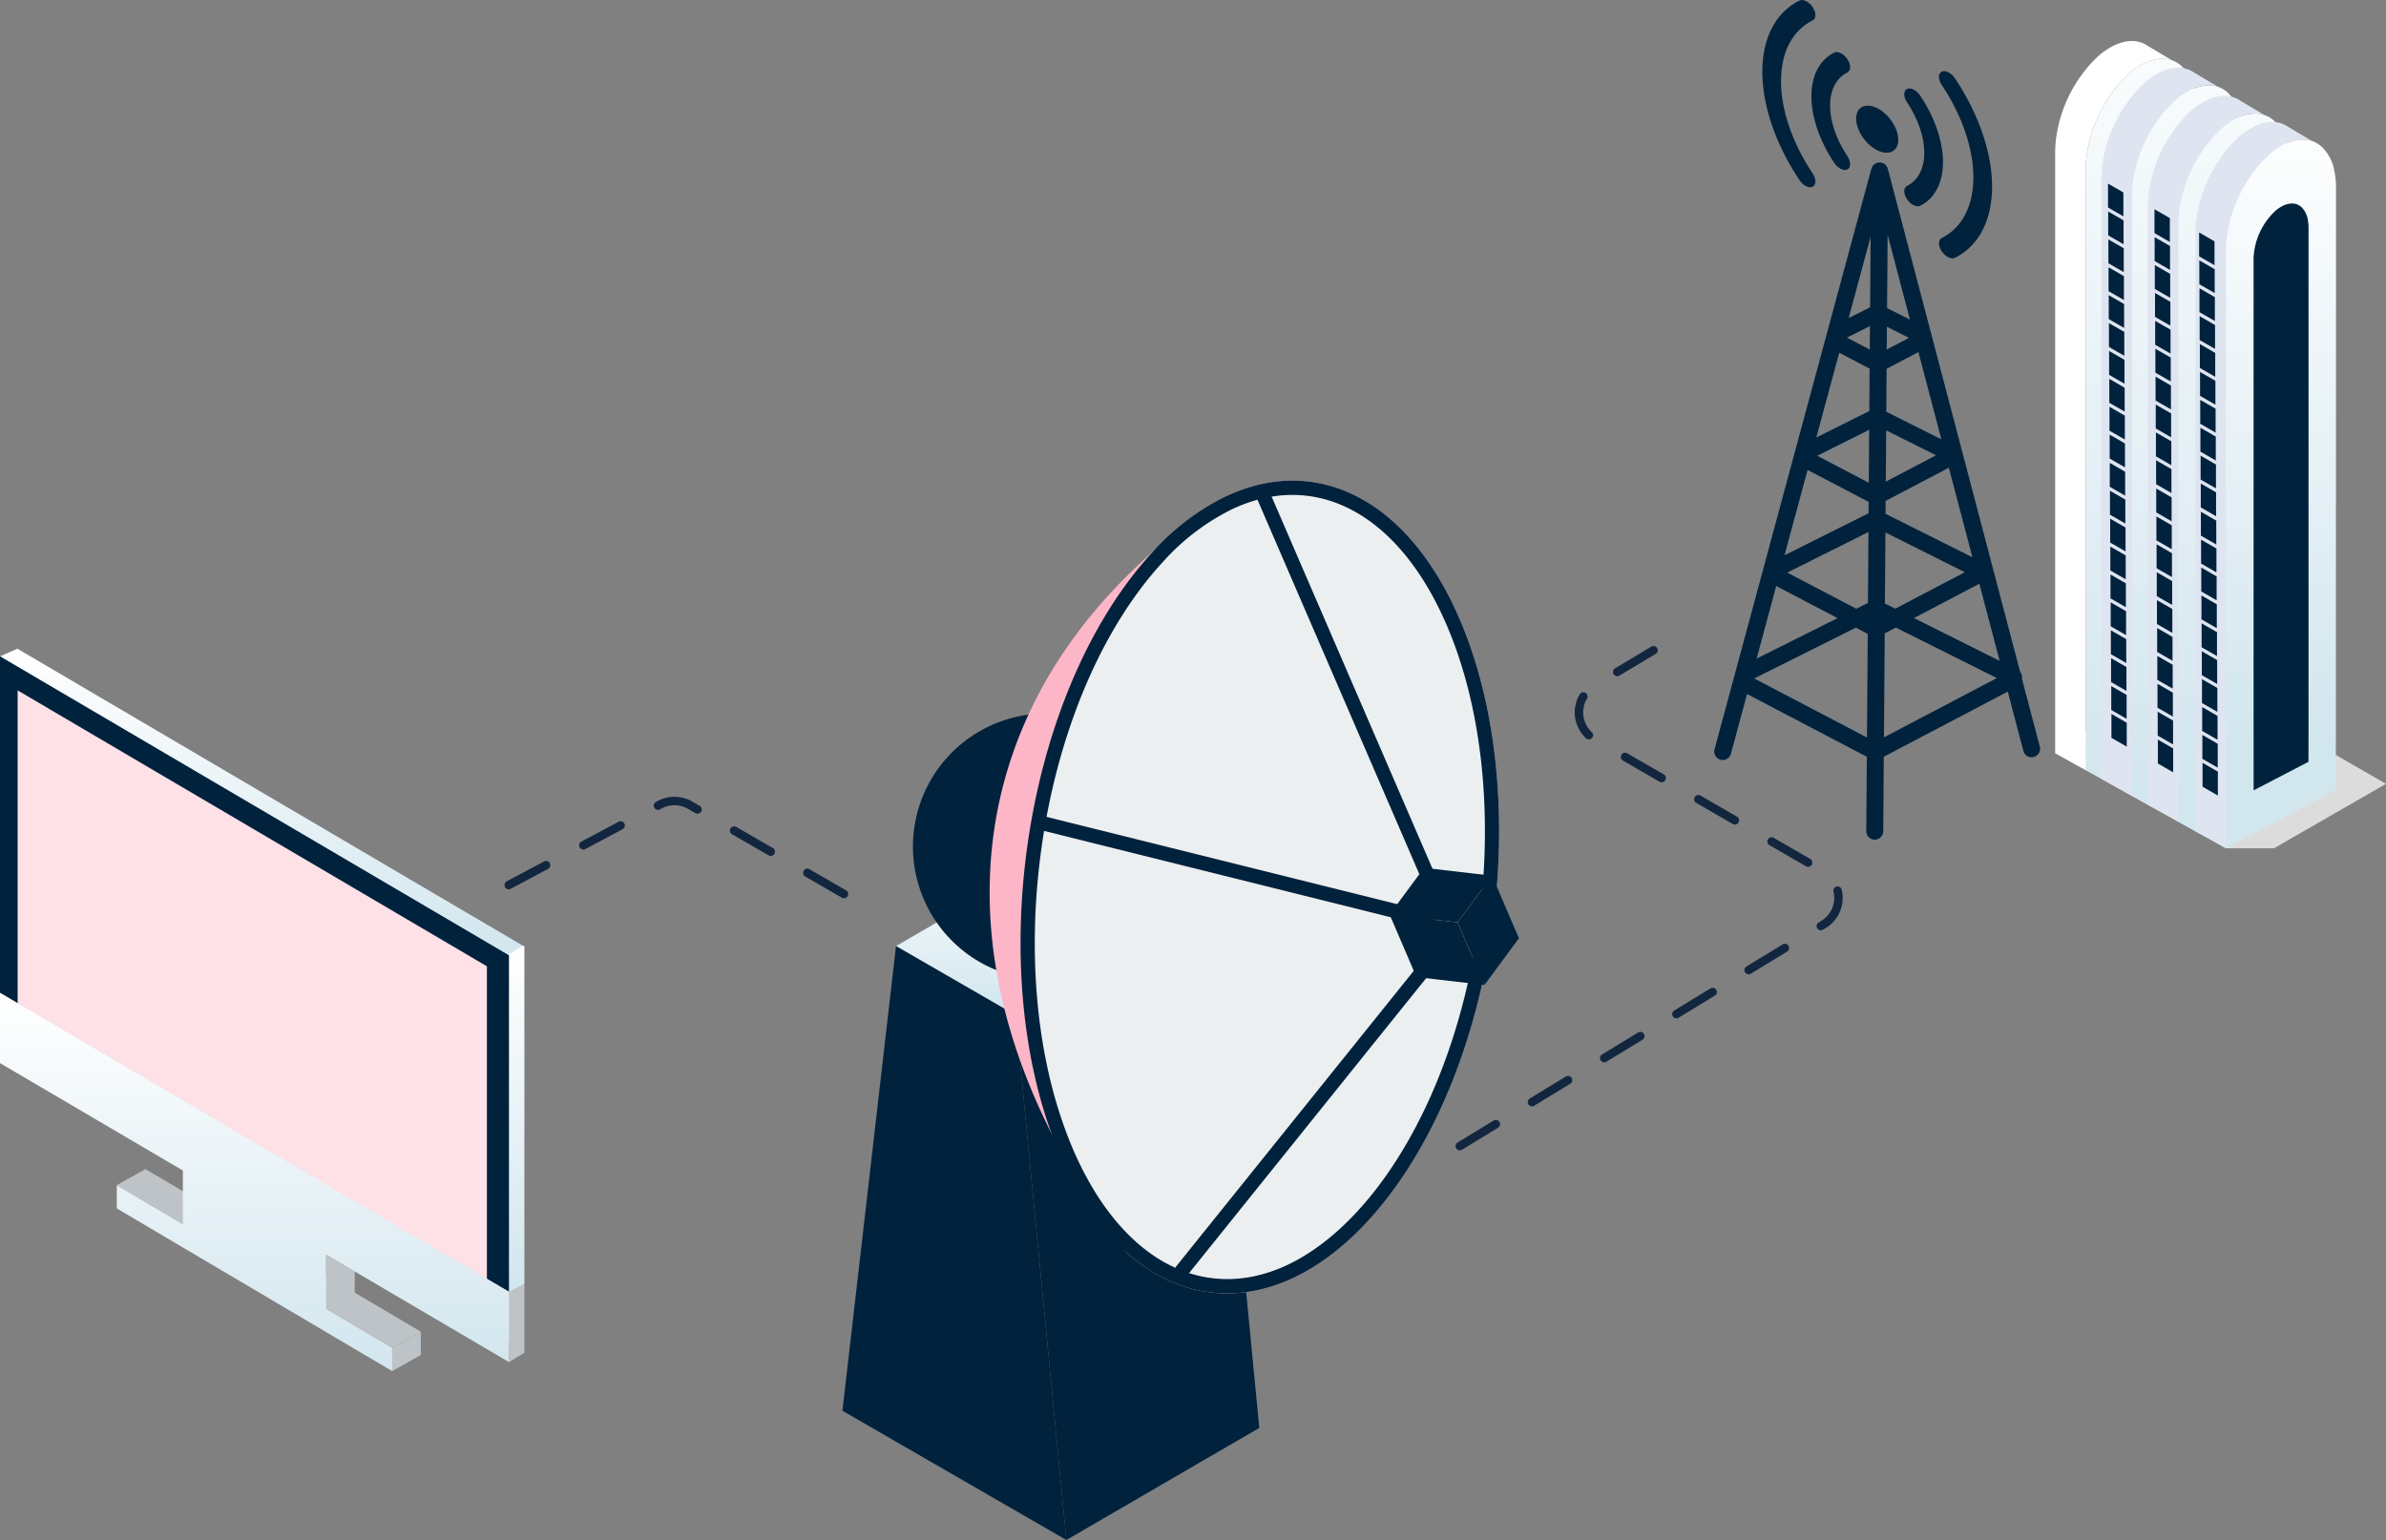 <svg xmlns="http://www.w3.org/2000/svg" xmlns:xlink="http://www.w3.org/1999/xlink" width="439.477" height="283.727" viewBox="0 0 439.477 283.727">
  <rect x="0" y="0" width="439.477" height="283.727" fill="#808080" stroke="none"/>
  <defs>
    <linearGradient id="linear-gradient" x1="0.5" x2="0.5" y2="1" gradientUnits="objectBoundingBox">
      <stop offset="0" stop-color="#fff"/>
      <stop offset="1" stop-color="#d2e6ee"/>
    </linearGradient>
    <linearGradient id="linear-gradient-5" y1="-0.151" y2="1.014" xlink:href="#linear-gradient"/>
    <linearGradient id="linear-gradient-6" y1="-0.191" y2="0.971" xlink:href="#linear-gradient"/>
    <linearGradient id="linear-gradient-7" y1="-0.233" y2="0.938" xlink:href="#linear-gradient"/>
    <linearGradient id="linear-gradient-8" y1="-0.042" y2="0.862" xlink:href="#linear-gradient"/>
  </defs>
  <g id="Grupo_55271" data-name="Grupo 55271" transform="translate(-255.016 -8155.017)">
    <g id="Grupo_55267" data-name="Grupo 55267" transform="translate(410.182 8243.57)">
      <g id="Grupo_54946" data-name="Grupo 54946" transform="translate(0 42.898)">
        <g id="Grupo_54945" data-name="Grupo 54945" transform="translate(0 22.21)">
          <g id="Grupo_54944" data-name="Grupo 54944" style="isolation: isolate">
            <path id="Trazado_118687" data-name="Trazado 118687" d="M212.417,179.818l-2.731-28.206L174.153,172.26l2.731,28.207,6.622,68.492,35.532-20.649Z" transform="translate(-142.254 -138.893)" fill="#00223d"/>
            <g id="Grupo_54942" data-name="Grupo 54942" transform="translate(9.87)">
              <path id="Trazado_118688" data-name="Trazado 118688" d="M168.682,169.1l35.532-20.649,22.029,12.719L190.711,181.82Z" transform="translate(-168.682 -148.453)" fill="url(#linear-gradient)"/>
            </g>
            <g id="Grupo_54943" data-name="Grupo 54943" transform="translate(0 20.649)">
              <path id="Trazado_118689" data-name="Trazado 118689" d="M198.129,166.3l2.731,28.207L207.482,263,166.23,239.182l3.08-26.7,6.789-58.9Z" transform="translate(-166.23 -153.581)" fill="#00223d"/>
            </g>
          </g>
        </g>
        <path id="Trazado_118690" data-name="Trazado 118690" d="M218.509,167.462a24.526,24.526,0,1,1-24.526-24.526A24.524,24.524,0,0,1,218.509,167.462Z" transform="translate(-156.469 -142.936)" fill="#00223d"/>
      </g>
      <g id="Grupo_54955" data-name="Grupo 54955" transform="translate(27.119)">
        <path id="Trazado_118691" data-name="Trazado 118691" d="M259.488,157.7c13.419,31.044,7.839,78.354-12.469,105.666-15.3,20.581-34.6,23.935-48.912,11.047a143.542,143.542,0,0,1-13.757-21.877c-20.247-40.079-13.165-79.2,18.661-107.128a117.161,117.161,0,0,1,13.737-10.351C233,127.535,249.842,135.37,259.488,157.7Z" transform="translate(-172.966 -132.281)" fill="#fdb6c7"/>
        <path id="Trazado_118692" data-name="Trazado 118692" d="M255.213,157.7c13.419,31.044,7.839,78.354-12.469,105.666-15.3,20.581-34.6,23.935-48.912,11.047-4.694-4.211-8.841-10.154-12.15-17.807-.572-1.325-1.111-2.685-1.606-4.07-11.305-30.98-5.359-75.455,14.079-101.6a65.313,65.313,0,0,1,4.582-5.532,44.434,44.434,0,0,1,13.737-10.351C228.721,127.535,245.566,135.37,255.213,157.7Z" transform="translate(-168.69 -132.281)" fill="#00223d"/>
        <path id="Trazado_118693" data-name="Trazado 118693" d="M220.648,275.21c-9.493,4.1-19.1,2.424-27.035-4.723-4.545-4.078-8.41-9.763-11.5-16.9-.552-1.276-1.071-2.6-1.546-3.917-11.076-30.356-5.049-73.9,13.717-99.14a62.683,62.683,0,0,1,4.4-5.314,41.9,41.9,0,0,1,12.907-9.755c.242-.109.479-.217.717-.318,15.162-6.554,29.925,1.731,38.521,21.624C263.9,187,258.436,233.226,238.664,259.822,233.217,267.15,226.989,272.468,220.648,275.21Z" transform="translate(-166.716 -130.304)" fill="#eceff0"/>
        <g id="Grupo_54954" data-name="Grupo 54954" transform="translate(7.955 1.887)">
          <g id="Grupo_54947" data-name="Grupo 54947" transform="translate(41.352)">
            <path id="Trazado_118694" data-name="Trazado 118694" d="M218.1,208.421a1.322,1.322,0,0,1-1.208-.793L185.32,134.58a1.311,1.311,0,0,1,2.408-1.039L219.3,206.589a1.314,1.314,0,0,1-1.2,1.832Z" transform="translate(-185.213 -132.749)" fill="#00223d"/>
          </g>
          <g id="Grupo_54948" data-name="Grupo 54948" transform="translate(26.153 83.65)">
            <path id="Trazado_118695" data-name="Trazado 118695" d="M182.75,214.836a1.313,1.313,0,0,1-1.023-2.134l47.161-58.687a1.313,1.313,0,0,1,2.045,1.647l-47.16,58.683A1.31,1.31,0,0,1,182.75,214.836Z" transform="translate(-181.438 -153.527)" fill="#00223d"/>
          </g>
          <g id="Grupo_54949" data-name="Grupo 54949" transform="translate(0 59.793)">
            <path id="Trazado_118696" data-name="Trazado 118696" d="M247.381,167.944a1.23,1.23,0,0,1-.318-.04l-71.127-17.718a1.311,1.311,0,0,1,.636-2.544L247.7,165.359a1.311,1.311,0,0,1-.314,2.585Z" transform="translate(-174.942 -147.601)" fill="#00223d"/>
          </g>
          <g id="Grupo_54953" data-name="Grupo 54953" transform="translate(65.709 69.441)" style="isolation: isolate">
            <g id="Grupo_54950" data-name="Grupo 54950" transform="translate(12.522 1.455)">
              <path id="Trazado_118697" data-name="Trazado 118697" d="M194.374,158.959l6.356-8.6,4.944,11.53-6.355,8.6Z" transform="translate(-194.374 -150.359)" fill="#00223d"/>
            </g>
            <g id="Grupo_54951" data-name="Grupo 54951">
              <path id="Trazado_118698" data-name="Trazado 118698" d="M191.263,158.6l6.355-8.6,12.523,1.455-6.356,8.6Z" transform="translate(-191.263 -149.998)" fill="#00223d"/>
            </g>
            <g id="Grupo_54952" data-name="Grupo 54952" transform="translate(0 8.6)">
              <path id="Trazado_118699" data-name="Trazado 118699" d="M203.786,153.589l4.945,11.53-12.523-1.455-4.944-11.53Z" transform="translate(-191.263 -152.134)" fill="#00223d"/>
            </g>
          </g>
        </g>
      </g>
    </g>
    <g id="Grupo_55268" data-name="Grupo 55268" transform="translate(255.016 8274.533)">
      <g id="Grupo_55121" data-name="Grupo 55121" transform="translate(0 0)">
        <g id="Grupo_55110" data-name="Grupo 55110">
          <g id="Grupo_55107" data-name="Grupo 55107" transform="translate(3.652 61.786)">
            <path id="Trazado_118841" data-name="Trazado 118841" d="M129.012,334.634l-39.95-23.585V324l90.095,52.888v3.807L182,378.97V366.245l-53.146-31.611Z" transform="translate(-89.061 -311.048)" fill="#bdc3c7"/>
          </g>
          <g id="Grupo_55108" data-name="Grupo 55108" transform="translate(21.509 95.868)">
            <path id="Trazado_118842" data-name="Trazado 118842" d="M139.55,365.454l5.276-2.961v-4.3l-5.276,2.982Z" transform="translate(-88.821 -328.232)" fill="#bdc3c7"/>
            <path id="Trazado_118843" data-name="Trazado 118843" d="M135.863,354.738l-5.276,2.957v-9.948l5.276,3.094Z" transform="translate(-92.033 -331.977)" fill="#bdc3c7"/>
            <path id="Trazado_118844" data-name="Trazado 118844" d="M158.211,366.1l-5.276,2.982-50.729-29.975,5.276-2.969Z" transform="translate(-102.206 -336.138)" fill="#bdc3c7"/>
          </g>
          <g id="Grupo_55109" data-name="Grupo 55109">
            <path id="Trazado_118845" data-name="Trazado 118845" d="M89.579,265.566l-3.206,1.41v.079l93.681,55.024,2.907-1.632Z" transform="translate(-86.373 -265.566)" fill="url(#linear-gradient)"/>
            <path id="Trazado_118846" data-name="Trazado 118846" d="M158.311,306.015l-.316-.186-2.856,1.817h.265v62.019l2.907-1.55Z" transform="translate(-61.723 -251.133)" fill="url(#linear-gradient)"/>
          </g>
          <path id="Trazado_118847" data-name="Trazado 118847" d="M180.12,321.688,86.373,266.6v61.987l93.747,55.084Z" transform="translate(-86.373 -265.194)" fill="#00223d"/>
          <path id="Trazado_118848" data-name="Trazado 118848" d="M88.763,328.917v-57.7L175.2,322.052v57.7Z" transform="translate(-85.516 -263.541)" fill="#fee0e7"/>
          <path id="Trazado_118849" data-name="Trazado 118849" d="M180.12,380.268v-12.95L86.373,312.234v12.95l33.684,19.792v9.892l-12.175-7.194v4.285l50.729,29.975v-4.285l-12.175-7.194v-9.98Z" transform="translate(-86.373 -248.838)" fill="url(#linear-gradient)"/>
        </g>
      </g>
    </g>
    <g id="Grupo_37889" data-name="Grupo 37889" transform="translate(633.549 8162.575)">
      <g id="Grupo_37815" data-name="Grupo 37815" transform="translate(0 115.15)" opacity="0.76" style="mix-blend-mode: multiply;isolation: isolate">
        <path id="Trazado_89315" data-name="Trazado 89315" d="M450.879,822.69c-9.959-5.722-31.5-17.532-31.5-17.532s23.172-16.047,23.172-16.047l12.547,7.222c.036-.02,25.225,14.48,25.225,14.48L459.69,822.69Z" transform="translate(-419.376 -789.111)" fill="#f8f8f8"/>
      </g>
      <g id="Grupo_37888" data-name="Grupo 37888" transform="translate(0)">
        <path id="Trazado_89316" data-name="Trazado 89316" d="M446.294,655.858a8.014,8.014,0,0,0-2.3-4.417,5.152,5.152,0,0,0-1.785-1.064,5.508,5.508,0,0,0-2.371-.224,8.6,8.6,0,0,0-3.35,1.158,14.152,14.152,0,0,0-2.206,1.6,25.424,25.424,0,0,0-7.68,14.717,20.357,20.357,0,0,0-.233,2.962v110.6l12.334,6.868a25.251,25.251,0,0,0,7.907-17.659V658.939A14.891,14.891,0,0,0,446.294,655.858Z" transform="translate(-420.739 -646.858)" fill="url(#linear-gradient-5)"/>
        <path id="Trazado_89317" data-name="Trazado 89317" d="M457.207,685.162v-20.12a14.934,14.934,0,0,0-.312-3.081,8.013,8.013,0,0,0-2.3-4.417,5.14,5.14,0,0,0-1.785-1.064,5.506,5.506,0,0,0-2.371-.224,8.586,8.586,0,0,0-3.349,1.158,14.106,14.106,0,0,0-2.207,1.6,25.417,25.417,0,0,0-7.677,14.693l17.036,9.756L437.2,673.707a20.464,20.464,0,0,0-.237,2.986v110.44l12.448,6.932a25.3,25.3,0,0,0,7.792-17.562v-91.34Z" transform="translate(-422.806 -648.048)" fill="url(#linear-gradient-6)"/>
        <path id="Trazado_89318" data-name="Trazado 89318" d="M467.808,691.306V671.489a14.882,14.882,0,0,0-.312-3.081,8.017,8.017,0,0,0-2.3-4.417,5.117,5.117,0,0,0-1.784-1.063,5.51,5.51,0,0,0-2.372-.224,8.6,8.6,0,0,0-3.348,1.157,14.1,14.1,0,0,0-2.207,1.6,25.393,25.393,0,0,0-7.634,14.414l16.881,9.667-16.881-9.667a20.518,20.518,0,0,0-.279,3.265v110l8.8,4.9s11.44-10.554,11.44-15.092V691.306Z" transform="translate(-424.873 -649.305)" fill="url(#linear-gradient-7)"/>
        <g id="Grupo_37817" data-name="Grupo 37817">
          <g id="Grupo_37816" data-name="Grupo 37816">
            <path id="Trazado_89319" data-name="Trazado 89319" d="M432.916,652.122a14.152,14.152,0,0,1,2.206-1.6,8.6,8.6,0,0,1,3.35-1.158,5.51,5.51,0,0,1,2.371.224l-4.4-2.625-.61-.364c-1.734-.856-3.935-.7-6.333.677a14.043,14.043,0,0,0-2.211,1.6,25.429,25.429,0,0,0-7.679,14.734l1.887,1.081-1.887-1.081a20.379,20.379,0,0,0-.229,2.941V777.267L425,780.4V669.8a20.359,20.359,0,0,1,.233-2.962A25.425,25.425,0,0,1,432.916,652.122Z" transform="translate(-419.376 -646.069)" fill="#fff"/>
            <path id="Trazado_89320" data-name="Trazado 89320" d="M447.039,653.066l-.609-.364c-1.735-.856-3.935-.7-6.334.676a14.041,14.041,0,0,0-2.211,1.605,25.417,25.417,0,0,0-7.675,14.711,20.268,20.268,0,0,0-.234,2.964V783.209l5.628,3.134V675.9a20.459,20.459,0,0,1,.237-2.986,25.417,25.417,0,0,1,7.677-14.693,14.132,14.132,0,0,1,2.207-1.6,8.59,8.59,0,0,1,3.349-1.158,5.508,5.508,0,0,1,2.371.224Z" transform="translate(-421.443 -647.259)" fill="#dee4f0"/>
            <path id="Trazado_89321" data-name="Trazado 89321" d="M457.64,659.513l-.61-.364c-1.734-.856-3.935-.7-6.333.677a14.134,14.134,0,0,0-2.211,1.6,25.4,25.4,0,0,0-7.633,14.432,20.5,20.5,0,0,0-.276,3.243V789.219l5.628,3.134v-110a20.52,20.52,0,0,1,.279-3.265,25.393,25.393,0,0,1,7.634-14.414,14.1,14.1,0,0,1,2.207-1.6,8.6,8.6,0,0,1,3.348-1.158,5.513,5.513,0,0,1,2.372.225Z" transform="translate(-423.51 -648.517)" fill="#dee4f0"/>
            <path id="Trazado_89322" data-name="Trazado 89322" d="M468.572,665.49l-.61-.364c-1.734-.856-3.935-.7-6.333.677a14.12,14.12,0,0,0-2.211,1.6,25.419,25.419,0,0,0-7.664,14.642,20.458,20.458,0,0,0-.244,3.034v110.2l5.627,3.134V688.329a20.424,20.424,0,0,1,.248-3.055,25.408,25.408,0,0,1,7.666-14.624,14.114,14.114,0,0,1,2.206-1.6,8.6,8.6,0,0,1,3.349-1.158,5.509,5.509,0,0,1,2.372.225Z" transform="translate(-425.642 -649.682)" fill="#dee4f0"/>
          </g>
          <path id="Trazado_89323" data-name="Trazado 89323" d="M478.428,674.385a8.02,8.02,0,0,0-2.3-4.417,5.116,5.116,0,0,0-1.784-1.063,5.509,5.509,0,0,0-2.372-.225,8.6,8.6,0,0,0-3.349,1.158,14.116,14.116,0,0,0-2.206,1.6,25.407,25.407,0,0,0-7.666,14.624,20.421,20.421,0,0,0-.248,3.055v110.09l20.207-10.74.033-90.956V677.466A14.947,14.947,0,0,0,478.428,674.385Z" transform="translate(-427.004 -650.471)" fill="url(#linear-gradient-8)"/>
        </g>
        <g id="Grupo_37818" data-name="Grupo 37818" transform="translate(36.553 29.938)">
          <path id="Trazado_89324" data-name="Trazado 89324" d="M474.748,686.13a4.011,4.011,0,0,0-1.151-2.208,2.58,2.58,0,0,0-.893-.532,2.761,2.761,0,0,0-1.186-.112,4.306,4.306,0,0,0-1.674.579,7.008,7.008,0,0,0-1.1.8,12.705,12.705,0,0,0-3.833,7.312,10.221,10.221,0,0,0-.125,1.528v55.73c0,.385-.006,41.763.013,42.146l10.091-5.253c.027-.527.017-42.191.017-42.719v-55.73A7.448,7.448,0,0,0,474.748,686.13Z" transform="translate(-464.783 -683.259)" fill="#00223d"/>
        </g>
        <g id="Grupo_37841" data-name="Grupo 37841" transform="translate(9.742 26.267)">
          <g id="Grupo_37829" data-name="Grupo 37829">
            <g id="Grupo_37819" data-name="Grupo 37819">
              <path id="Trazado_89325" data-name="Trazado 89325" d="M433.97,680.133l.339.2v4.4l-2.83-1.629v-4.4Z" transform="translate(-431.478 -678.699)" fill="#00223d"/>
            </g>
            <g id="Grupo_37820" data-name="Grupo 37820" transform="translate(0.034 5.14)">
              <path id="Trazado_89326" data-name="Trazado 89326" d="M434.35,691.117l-2.83-1.629v-4.4l2.83,1.629Z" transform="translate(-431.52 -685.084)" fill="#00223d"/>
            </g>
            <g id="Grupo_37821" data-name="Grupo 37821" transform="translate(0.068 10.279)">
              <path id="Trazado_89327" data-name="Trazado 89327" d="M434.392,697.5l-2.83-1.629v-4.4l2.83,1.629Z" transform="translate(-431.562 -691.468)" fill="#00223d"/>
            </g>
            <g id="Grupo_37822" data-name="Grupo 37822" transform="translate(0.102 15.419)">
              <path id="Trazado_89328" data-name="Trazado 89328" d="M434.434,703.886l-2.83-1.629v-4.4l2.83,1.629Z" transform="translate(-431.604 -697.853)" fill="#00223d"/>
            </g>
            <g id="Grupo_37823" data-name="Grupo 37823" transform="translate(0.135 20.558)">
              <path id="Trazado_89329" data-name="Trazado 89329" d="M434.476,710.271l-2.83-1.63v-4.4l2.83,1.629Z" transform="translate(-431.646 -704.237)" fill="#00223d"/>
            </g>
            <g id="Grupo_37824" data-name="Grupo 37824" transform="translate(0.17 25.698)">
              <path id="Trazado_89330" data-name="Trazado 89330" d="M434.519,716.655l-2.83-1.629v-4.4l2.83,1.629Z" transform="translate(-431.688 -710.622)" fill="#00223d"/>
            </g>
            <g id="Grupo_37825" data-name="Grupo 37825" transform="translate(0.203 30.837)">
              <path id="Trazado_89331" data-name="Trazado 89331" d="M434.561,723.039l-2.831-1.629v-4.4l2.831,1.629Z" transform="translate(-431.73 -717.006)" fill="#00223d"/>
            </g>
            <g id="Grupo_37826" data-name="Grupo 37826" transform="translate(0.237 35.977)">
              <path id="Trazado_89332" data-name="Trazado 89332" d="M434.6,729.424l-2.83-1.63v-4.4l2.83,1.629Z" transform="translate(-431.772 -723.391)" fill="#00223d"/>
            </g>
            <g id="Grupo_37827" data-name="Grupo 37827" transform="translate(0.271 41.117)">
              <path id="Trazado_89333" data-name="Trazado 89333" d="M434.645,735.809l-2.83-1.629v-4.4l2.83,1.629Z" transform="translate(-431.815 -729.775)" fill="#00223d"/>
            </g>
            <g id="Grupo_37828" data-name="Grupo 37828" transform="translate(0.305 46.256)">
              <path id="Trazado_89334" data-name="Trazado 89334" d="M434.674,737.781l-2.818-1.622v4.4l2.818,1.622Z" transform="translate(-431.856 -736.159)" fill="#00223d"/>
            </g>
          </g>
          <g id="Grupo_37840" data-name="Grupo 37840" transform="translate(0.325 51.456)">
            <g id="Grupo_37830" data-name="Grupo 37830">
              <path id="Trazado_89335" data-name="Trazado 89335" d="M434.373,744.054l.339.2v4.4l-2.831-1.629v-4.4Z" transform="translate(-431.881 -742.619)" fill="#00223d"/>
            </g>
            <g id="Grupo_37831" data-name="Grupo 37831" transform="translate(0.034 5.14)">
              <path id="Trazado_89336" data-name="Trazado 89336" d="M434.754,755.037l-2.83-1.629V749l2.83,1.629Z" transform="translate(-431.923 -749.004)" fill="#00223d"/>
            </g>
            <g id="Grupo_37832" data-name="Grupo 37832" transform="translate(0.068 10.279)">
              <path id="Trazado_89337" data-name="Trazado 89337" d="M434.8,761.422l-2.83-1.629v-4.4l2.83,1.629Z" transform="translate(-431.965 -755.389)" fill="#00223d"/>
            </g>
            <g id="Grupo_37833" data-name="Grupo 37833" transform="translate(0.102 15.419)">
              <path id="Trazado_89338" data-name="Trazado 89338" d="M434.838,767.806l-2.83-1.629v-4.4l2.83,1.629Z" transform="translate(-432.008 -761.773)" fill="#00223d"/>
            </g>
            <g id="Grupo_37834" data-name="Grupo 37834" transform="translate(0.135 20.559)">
              <path id="Trazado_89339" data-name="Trazado 89339" d="M434.88,774.191l-2.831-1.629v-4.4l2.831,1.629Z" transform="translate(-432.049 -768.157)" fill="#00223d"/>
            </g>
            <g id="Grupo_37835" data-name="Grupo 37835" transform="translate(0.169 25.698)">
              <path id="Trazado_89340" data-name="Trazado 89340" d="M434.922,780.575l-2.83-1.629v-4.4l2.83,1.629Z" transform="translate(-432.091 -774.542)" fill="#00223d"/>
            </g>
            <g id="Grupo_37836" data-name="Grupo 37836" transform="translate(0.203 30.838)">
              <path id="Trazado_89341" data-name="Trazado 89341" d="M434.964,786.96l-2.83-1.629v-4.4l2.83,1.629Z" transform="translate(-432.134 -780.926)" fill="#00223d"/>
            </g>
            <g id="Grupo_37837" data-name="Grupo 37837" transform="translate(0.237 35.977)">
              <path id="Trazado_89342" data-name="Trazado 89342" d="M435.006,793.344l-2.83-1.629v-4.4l2.83,1.629Z" transform="translate(-432.176 -787.311)" fill="#00223d"/>
            </g>
            <g id="Grupo_37838" data-name="Grupo 37838" transform="translate(0.271 41.117)">
              <path id="Trazado_89343" data-name="Trazado 89343" d="M435.048,799.729l-2.83-1.629v-4.4l2.83,1.629Z" transform="translate(-432.218 -793.695)" fill="#00223d"/>
            </g>
            <g id="Grupo_37839" data-name="Grupo 37839" transform="translate(0.305 46.256)">
              <path id="Trazado_89344" data-name="Trazado 89344" d="M435.077,801.7l-2.818-1.622v4.4l2.818,1.622Z" transform="translate(-432.26 -800.08)" fill="#00223d"/>
            </g>
          </g>
        </g>
        <g id="Grupo_37864" data-name="Grupo 37864" transform="translate(18.297 30.994)">
          <g id="Grupo_37852" data-name="Grupo 37852">
            <g id="Grupo_37842" data-name="Grupo 37842">
              <path id="Trazado_89345" data-name="Trazado 89345" d="M444.6,686.005l.339.195v4.4l-2.83-1.629v-4.4Z" transform="translate(-442.105 -684.571)" fill="#00223d"/>
            </g>
            <g id="Grupo_37843" data-name="Grupo 37843" transform="translate(0.034 5.14)">
              <path id="Trazado_89346" data-name="Trazado 89346" d="M444.977,696.989l-2.831-1.629v-4.4l2.831,1.629Z" transform="translate(-442.147 -690.955)" fill="#00223d"/>
            </g>
            <g id="Grupo_37844" data-name="Grupo 37844" transform="translate(0.068 10.279)">
              <path id="Trazado_89347" data-name="Trazado 89347" d="M445.019,703.373l-2.83-1.629v-4.4l2.83,1.629Z" transform="translate(-442.189 -697.34)" fill="#00223d"/>
            </g>
            <g id="Grupo_37845" data-name="Grupo 37845" transform="translate(0.102 15.419)">
              <path id="Trazado_89348" data-name="Trazado 89348" d="M445.061,709.758l-2.83-1.629v-4.4l2.83,1.629Z" transform="translate(-442.231 -703.724)" fill="#00223d"/>
            </g>
            <g id="Grupo_37846" data-name="Grupo 37846" transform="translate(0.135 20.558)">
              <path id="Trazado_89349" data-name="Trazado 89349" d="M445.1,716.142l-2.83-1.629v-4.4l2.83,1.63Z" transform="translate(-442.273 -710.108)" fill="#00223d"/>
            </g>
            <g id="Grupo_37847" data-name="Grupo 37847" transform="translate(0.169 25.698)">
              <path id="Trazado_89350" data-name="Trazado 89350" d="M445.145,722.527l-2.83-1.629v-4.4l2.83,1.63Z" transform="translate(-442.315 -716.493)" fill="#00223d"/>
            </g>
            <g id="Grupo_37848" data-name="Grupo 37848" transform="translate(0.203 30.838)">
              <path id="Trazado_89351" data-name="Trazado 89351" d="M445.188,728.911l-2.83-1.629v-4.4l2.83,1.629Z" transform="translate(-442.357 -722.878)" fill="#00223d"/>
            </g>
            <g id="Grupo_37849" data-name="Grupo 37849" transform="translate(0.237 35.977)">
              <path id="Trazado_89352" data-name="Trazado 89352" d="M445.229,735.3l-2.83-1.629v-4.4l2.83,1.629Z" transform="translate(-442.399 -729.262)" fill="#00223d"/>
            </g>
            <g id="Grupo_37850" data-name="Grupo 37850" transform="translate(0.271 41.117)">
              <path id="Trazado_89353" data-name="Trazado 89353" d="M445.272,741.68l-2.83-1.629v-4.4l2.83,1.629Z" transform="translate(-442.441 -735.647)" fill="#00223d"/>
            </g>
            <g id="Grupo_37851" data-name="Grupo 37851" transform="translate(0.305 46.256)">
              <path id="Trazado_89354" data-name="Trazado 89354" d="M445.3,743.653l-2.818-1.622v4.4l2.818,1.622Z" transform="translate(-442.483 -742.031)" fill="#00223d"/>
            </g>
          </g>
          <g id="Grupo_37863" data-name="Grupo 37863" transform="translate(0.325 51.456)">
            <g id="Grupo_37853" data-name="Grupo 37853">
              <path id="Trazado_89355" data-name="Trazado 89355" d="M445,749.925l.339.195v4.4l-2.83-1.629v-4.4Z" transform="translate(-442.508 -748.491)" fill="#00223d"/>
            </g>
            <g id="Grupo_37854" data-name="Grupo 37854" transform="translate(0.034 5.14)">
              <path id="Trazado_89356" data-name="Trazado 89356" d="M445.38,760.909l-2.83-1.629v-4.4l2.83,1.629Z" transform="translate(-442.55 -754.875)" fill="#00223d"/>
            </g>
            <g id="Grupo_37855" data-name="Grupo 37855" transform="translate(0.068 10.279)">
              <path id="Trazado_89357" data-name="Trazado 89357" d="M445.423,767.293l-2.83-1.629v-4.4l2.83,1.63Z" transform="translate(-442.592 -761.26)" fill="#00223d"/>
            </g>
            <g id="Grupo_37856" data-name="Grupo 37856" transform="translate(0.102 15.419)">
              <path id="Trazado_89358" data-name="Trazado 89358" d="M445.465,773.678l-2.83-1.629v-4.4l2.83,1.629Z" transform="translate(-442.634 -767.644)" fill="#00223d"/>
            </g>
            <g id="Grupo_37857" data-name="Grupo 37857" transform="translate(0.135 20.558)">
              <path id="Trazado_89359" data-name="Trazado 89359" d="M445.507,780.062l-2.83-1.629v-4.4l2.83,1.629Z" transform="translate(-442.676 -774.029)" fill="#00223d"/>
            </g>
            <g id="Grupo_37858" data-name="Grupo 37858" transform="translate(0.17 25.698)">
              <path id="Trazado_89360" data-name="Trazado 89360" d="M445.549,786.447l-2.83-1.629v-4.4l2.83,1.629Z" transform="translate(-442.719 -780.413)" fill="#00223d"/>
            </g>
            <g id="Grupo_37859" data-name="Grupo 37859" transform="translate(0.203 30.838)">
              <path id="Trazado_89361" data-name="Trazado 89361" d="M445.591,792.831l-2.83-1.629v-4.4l2.83,1.629Z" transform="translate(-442.76 -786.798)" fill="#00223d"/>
            </g>
            <g id="Grupo_37860" data-name="Grupo 37860" transform="translate(0.237 35.977)">
              <path id="Trazado_89362" data-name="Trazado 89362" d="M445.633,799.216l-2.83-1.629v-4.4l2.83,1.629Z" transform="translate(-442.803 -793.182)" fill="#00223d"/>
            </g>
            <g id="Grupo_37861" data-name="Grupo 37861" transform="translate(0.271 41.117)">
              <path id="Trazado_89363" data-name="Trazado 89363" d="M445.675,805.6l-2.83-1.629v-4.4l2.83,1.629Z" transform="translate(-442.845 -799.567)" fill="#00223d"/>
            </g>
            <g id="Grupo_37862" data-name="Grupo 37862" transform="translate(0.305 46.256)">
              <path id="Trazado_89364" data-name="Trazado 89364" d="M445.7,807.573l-2.818-1.622v4.4l2.818,1.622Z" transform="translate(-442.887 -805.951)" fill="#00223d"/>
            </g>
          </g>
        </g>
        <g id="Grupo_37887" data-name="Grupo 37887" transform="translate(26.524 35.271)">
          <g id="Grupo_37875" data-name="Grupo 37875">
            <g id="Grupo_37865" data-name="Grupo 37865">
              <path id="Trazado_89365" data-name="Trazado 89365" d="M454.816,691.318l.339.2v4.4l-2.83-1.629v-4.4Z" transform="translate(-452.324 -689.884)" fill="#00223d"/>
            </g>
            <g id="Grupo_37866" data-name="Grupo 37866" transform="translate(0.034 5.14)">
              <path id="Trazado_89366" data-name="Trazado 89366" d="M455.2,702.3l-2.83-1.629v-4.4l2.83,1.629Z" transform="translate(-452.366 -696.268)" fill="#00223d"/>
            </g>
            <g id="Grupo_37867" data-name="Grupo 37867" transform="translate(0.067 10.279)">
              <path id="Trazado_89367" data-name="Trazado 89367" d="M455.239,708.686l-2.831-1.629v-4.4l2.831,1.629Z" transform="translate(-452.408 -702.653)" fill="#00223d"/>
            </g>
            <g id="Grupo_37868" data-name="Grupo 37868" transform="translate(0.101 15.419)">
              <path id="Trazado_89368" data-name="Trazado 89368" d="M455.281,715.071l-2.831-1.629v-4.4l2.831,1.629Z" transform="translate(-452.45 -709.037)" fill="#00223d"/>
            </g>
            <g id="Grupo_37869" data-name="Grupo 37869" transform="translate(0.135 20.558)">
              <path id="Trazado_89369" data-name="Trazado 89369" d="M455.323,721.455l-2.83-1.629v-4.4l2.83,1.629Z" transform="translate(-452.492 -715.422)" fill="#00223d"/>
            </g>
            <g id="Grupo_37870" data-name="Grupo 37870" transform="translate(0.169 25.698)">
              <path id="Trazado_89370" data-name="Trazado 89370" d="M455.365,727.84l-2.83-1.629v-4.4l2.83,1.629Z" transform="translate(-452.534 -721.806)" fill="#00223d"/>
            </g>
            <g id="Grupo_37871" data-name="Grupo 37871" transform="translate(0.203 30.838)">
              <path id="Trazado_89371" data-name="Trazado 89371" d="M455.407,734.224l-2.83-1.629v-4.4l2.83,1.629Z" transform="translate(-452.577 -728.191)" fill="#00223d"/>
            </g>
            <g id="Grupo_37872" data-name="Grupo 37872" transform="translate(0.237 35.977)">
              <path id="Trazado_89372" data-name="Trazado 89372" d="M455.449,740.609l-2.83-1.63v-4.4l2.83,1.629Z" transform="translate(-452.619 -734.575)" fill="#00223d"/>
            </g>
            <g id="Grupo_37873" data-name="Grupo 37873" transform="translate(0.271 41.117)">
              <path id="Trazado_89373" data-name="Trazado 89373" d="M455.491,746.993l-2.83-1.629v-4.4l2.83,1.629Z" transform="translate(-452.661 -740.96)" fill="#00223d"/>
            </g>
            <g id="Grupo_37874" data-name="Grupo 37874" transform="translate(0.305 46.256)">
              <path id="Trazado_89374" data-name="Trazado 89374" d="M455.52,748.966l-2.818-1.622v4.4l2.818,1.622Z" transform="translate(-452.703 -747.344)" fill="#00223d"/>
            </g>
          </g>
          <g id="Grupo_37886" data-name="Grupo 37886" transform="translate(0.325 51.456)">
            <g id="Grupo_37876" data-name="Grupo 37876">
              <path id="Trazado_89375" data-name="Trazado 89375" d="M455.219,755.238l.339.195v4.4l-2.83-1.629v-4.4Z" transform="translate(-452.727 -753.804)" fill="#00223d"/>
            </g>
            <g id="Grupo_37877" data-name="Grupo 37877" transform="translate(0.034 5.14)">
              <path id="Trazado_89376" data-name="Trazado 89376" d="M455.6,766.222l-2.83-1.629v-4.4l2.83,1.629Z" transform="translate(-452.77 -760.188)" fill="#00223d"/>
            </g>
            <g id="Grupo_37878" data-name="Grupo 37878" transform="translate(0.068 10.279)">
              <path id="Trazado_89377" data-name="Trazado 89377" d="M455.642,772.606l-2.83-1.629v-4.4l2.83,1.629Z" transform="translate(-452.812 -766.573)" fill="#00223d"/>
            </g>
            <g id="Grupo_37879" data-name="Grupo 37879" transform="translate(0.102 15.419)">
              <path id="Trazado_89378" data-name="Trazado 89378" d="M455.684,778.991l-2.83-1.629v-4.4l2.83,1.629Z" transform="translate(-452.854 -772.957)" fill="#00223d"/>
            </g>
            <g id="Grupo_37880" data-name="Grupo 37880" transform="translate(0.135 20.558)">
              <path id="Trazado_89379" data-name="Trazado 89379" d="M455.726,785.375l-2.83-1.629v-4.4l2.83,1.629Z" transform="translate(-452.896 -779.342)" fill="#00223d"/>
            </g>
            <g id="Grupo_37881" data-name="Grupo 37881" transform="translate(0.169 25.698)">
              <path id="Trazado_89380" data-name="Trazado 89380" d="M455.768,791.76l-2.83-1.629v-4.4l2.83,1.63Z" transform="translate(-452.938 -785.726)" fill="#00223d"/>
            </g>
            <g id="Grupo_37882" data-name="Grupo 37882" transform="translate(0.203 30.838)">
              <path id="Trazado_89381" data-name="Trazado 89381" d="M455.81,798.144l-2.83-1.629v-4.4l2.83,1.629Z" transform="translate(-452.98 -792.111)" fill="#00223d"/>
            </g>
            <g id="Grupo_37883" data-name="Grupo 37883" transform="translate(0.237 35.977)">
              <path id="Trazado_89382" data-name="Trazado 89382" d="M455.852,804.529l-2.83-1.629v-4.4l2.83,1.629Z" transform="translate(-453.022 -798.495)" fill="#00223d"/>
            </g>
            <g id="Grupo_37884" data-name="Grupo 37884" transform="translate(0.271 41.117)">
              <path id="Trazado_89383" data-name="Trazado 89383" d="M455.894,806.509l-2.83-1.629v4.4l2.83,1.629Z" transform="translate(-453.064 -804.88)" fill="#00223d"/>
            </g>
            <g id="Grupo_37885" data-name="Grupo 37885" transform="translate(0.305 46.256)">
              <path id="Trazado_89384" data-name="Trazado 89384" d="M455.924,812.886l-2.818-1.622v4.4l2.818,1.622Z" transform="translate(-453.106 -811.264)" fill="#00223d"/>
            </g>
          </g>
        </g>
      </g>
    </g>
    <g id="Grupo_37533" data-name="Grupo 37533" transform="translate(570.765 8155.017)">
      <g id="Grupo_37532" data-name="Grupo 37532" transform="translate(8.853)">
        <path id="Trazado_88714" data-name="Trazado 88714" d="M775.366,275.281c-.673-1.009-1.763-1.555-2.436-1.218s-.672,1.426,0,2.435c7.78,11.669,7.78,24.328,0,28.216-.672.336-.672,1.426,0,2.435s1.763,1.554,2.435,1.218C784.489,303.806,784.487,288.964,775.366,275.281Z" transform="translate(-739.891 -260.862)" fill="#00223d"/>
        <path id="Trazado_88715" data-name="Trazado 88715" d="M769.465,278.23c-.672-1.008-1.763-1.554-2.436-1.218s-.672,1.427,0,2.436c4.254,6.379,4.254,13.3,0,15.425-.672.336-.672,1.426,0,2.435s1.764,1.554,2.436,1.218C775.06,295.729,775.06,286.624,769.465,278.23Z" transform="translate(-740.385 -260.615)" fill="#00223d"/>
        <path id="Trazado_88716" data-name="Trazado 88716" d="M759.485,280.057c-1.516.758-1.516,3.213,0,5.487s3.971,3.5,5.487,2.743,1.514-3.213,0-5.486S761,279.3,759.485,280.057Z" transform="translate(-741.069 -260.371)" fill="#00223d"/>
        <path id="Trazado_88717" data-name="Trazado 88717" d="M751.68,265.626c.672-.336.672-1.427,0-2.436s-1.763-1.553-2.436-1.217c-9.121,4.559-9.12,19.4,0,33.086.673,1.009,1.763,1.554,2.436,1.218s.672-1.427,0-2.436C743.9,282.171,743.9,269.514,751.68,265.626Z" transform="translate(-742.404 -261.873)" fill="#00223d"/>
        <path id="Trazado_88718" data-name="Trazado 88718" d="M757.378,272.044c-.673-1.009-1.765-1.555-2.436-1.218-5.595,2.8-5.595,11.9,0,20.3.672,1.009,1.763,1.554,2.436,1.218s.672-1.427,0-2.435c-4.254-6.38-4.254-13.3,0-15.425C758.05,274.143,758.05,273.051,757.378,272.044Z" transform="translate(-741.706 -261.133)" fill="#00223d"/>
      </g>
      <path id="Trazado_88719" data-name="Trazado 88719" d="M794.2,397.118l-3.3-12.533a1.52,1.52,0,0,0-.329-1.253L766.2,290.654c-.01-.035-.035-.06-.046-.093a1.516,1.516,0,0,0-.079-.2,1.439,1.439,0,0,0-.1-.173,1.553,1.553,0,0,0-.12-.16,1.572,1.572,0,0,0-.135-.137,1.556,1.556,0,0,0-.157-.121,1.5,1.5,0,0,0-.176-.106,1.4,1.4,0,0,0-.189-.076c-.036-.013-.062-.04-.1-.05a.829.829,0,0,0-.088-.005,1.506,1.506,0,0,0-.207-.028c-.035,0-.066-.021-.1-.021h-.012c-.038,0-.07.018-.107.022a1.467,1.467,0,0,0-.194.024c-.033.007-.064,0-.1.007s-.062.035-.1.046a1.6,1.6,0,0,0-.2.08,1.737,1.737,0,0,0-.167.1,1.508,1.508,0,0,0-.16.121,1.412,1.412,0,0,0-.14.139,1.442,1.442,0,0,0-.3.523c-.012.035-.038.06-.048.1l-25.032,92.687c-.007.02-.01.04-.016.061l-3.841,14.222a1.562,1.562,0,0,0,1.1,1.917,1.514,1.514,0,0,0,.409.054,1.561,1.561,0,0,0,1.507-1.156l2.973-11,22.058,11.554-.1,13.7a1.563,1.563,0,0,0,1.551,1.576h.012a1.564,1.564,0,0,0,1.564-1.552l.1-13.726,22.838-12,2.875,10.933a1.564,1.564,0,0,0,1.511,1.166,1.546,1.546,0,0,0,.4-.052A1.563,1.563,0,0,0,794.2,397.118Zm-33.8-25.4-12.72-6.662,14.96-7.483-.1,13.072Zm5.5-32.865,9.18,4.59-9.249,4.856Zm-3.2,9.656-9.506-4.979,9.577-4.79Zm3.1,3.339,11.643-6.116,4.342,16.5-16-8Zm.12-16.425.058-7.917,5.861-3.079,4.228,16.071Zm.083-11.463.031-4.192,4.073,2.036Zm-3.128,0-4.2-2.2,4.231-2.115Zm-5.62.586,5.594,2.93-.056,7.812-9.758,4.881Zm-5.832,21.593,11.247,5.892-.015,2.091-15.479,7.742Zm-5.777,21.391,11.3,5.917-14.907,7.455Zm20.017,3.221.1-13.083,14.625,7.315L767.585,371.7Zm17.4-3.646,3.741,14.22-15.783-7.894ZM766.167,302.82l4.107,15.615-4.206-2.1Zm-3.226,13.359-3.953,1.978,4.049-14.992Zm-.577,79.263-20.771-10.88,18.719-9.362,2.19,1.147Zm3.267-19.182,2.043-1.074,18.606,9.306-20.787,10.918Z" transform="translate(-734.235 -259.563)" fill="#00223d"/>
    </g>
    <g id="Grupo_55270" data-name="Grupo 55270" transform="translate(347.942 8274.043)">
      <g id="Grupo_54888" data-name="Grupo 54888" transform="translate(175.171 0)">
        <path id="Trazado_118638" data-name="Trazado 118638" d="M379.9,139.5a.779.779,0,0,1-.406-1.444l6.65-4.054a.779.779,0,0,1,.811,1.33L380.3,139.39A.791.791,0,0,1,379.9,139.5Zm13.3-8.108a.779.779,0,0,1-.406-1.444l6.65-4.054a.779.779,0,0,1,.811,1.33l-6.648,4.054A.791.791,0,0,1,393.194,131.4Zm13.3-8.108a.779.779,0,0,1-.4-1.444l6.648-4.054a.779.779,0,0,1,.813,1.33l-6.65,4.054A.791.791,0,0,1,406.491,123.288Zm13.3-8.108a.779.779,0,0,1-.4-1.444l6.647-4.052a.779.779,0,1,1,.813,1.328l-6.648,4.054A.791.791,0,0,1,419.787,115.181Zm13.3-8.108a.778.778,0,0,1-.4-1.442l6.647-4.054a.779.779,0,1,1,.813,1.328l-6.648,4.054A.776.776,0,0,1,433.084,107.073Zm13.3-8.108a.779.779,0,0,1-.406-1.444l.508-.31a4.9,4.9,0,0,0,2.364-4.206,5.162,5.162,0,0,0-.134-1.157.778.778,0,1,1,1.514-.358,6.61,6.61,0,0,1,.177,1.515,6.443,6.443,0,0,1-3.11,5.536l-.508.31A.771.771,0,0,1,446.382,98.966Zm-2.341-11.7a.785.785,0,0,1-.389-.1l-6.743-3.893a.779.779,0,0,1,.779-1.349l6.743,3.893a.779.779,0,0,1-.389,1.453Zm-13.488-7.787a.79.79,0,0,1-.389-.1l-6.743-3.893a.779.779,0,0,1,.779-1.349l6.743,3.893a.779.779,0,0,1-.389,1.453Zm-13.487-7.787a.785.785,0,0,1-.389-.1l-6.743-3.893a.779.779,0,0,1,.779-1.35l6.743,3.893a.78.78,0,0,1-.389,1.455Zm-13.409-7.9a.77.77,0,0,1-.526-.206,6.516,6.516,0,0,1-1.16-8.1.778.778,0,1,1,1.335.8,4.963,4.963,0,0,0,.878,6.153.778.778,0,0,1-.526,1.352Zm5.223-11.643a.779.779,0,0,1-.4-1.447l6.681-4a.779.779,0,0,1,.8,1.338l-6.681,4A.777.777,0,0,1,408.881,52.147Z" transform="translate(-379.119 -46.589)" fill="#12263f"/>
      </g>
      <g id="Grupo_54889" data-name="Grupo 54889" transform="translate(0 27.773)">
        <path id="Trazado_118639" data-name="Trazado 118639" d="M346.2,42.145a.785.785,0,0,1-.389-.1l-6.743-3.893a.779.779,0,0,1,.779-1.35l6.743,3.893a.78.78,0,0,1-.389,1.455ZM284.46,40.5a.779.779,0,0,1-.367-1.465l6.873-3.66a.779.779,0,0,1,.734,1.375l-6.873,3.66A.79.79,0,0,1,284.46,40.5Zm48.257-6.145a.786.786,0,0,1-.389-.1l-6.743-3.893a.779.779,0,0,1,.779-1.35l6.743,3.893a.78.78,0,0,1-.389,1.455Zm-34.512-1.174a.779.779,0,0,1-.368-1.467l6.874-3.66a.779.779,0,0,1,.732,1.375l-6.873,3.66A.773.773,0,0,1,298.205,33.184Zm21.026-6.612a.785.785,0,0,1-.389-.1l-1.389-.8a5.005,5.005,0,0,0-4.779-.083l-.358.19a.778.778,0,0,1-.729-1.375l.355-.19a6.582,6.582,0,0,1,6.29.109l1.389.8a.78.78,0,0,1-.389,1.455Z" transform="translate(-283.68 -23.461)" fill="#12263f"/>
      </g>
    </g>
  </g>
</svg>
